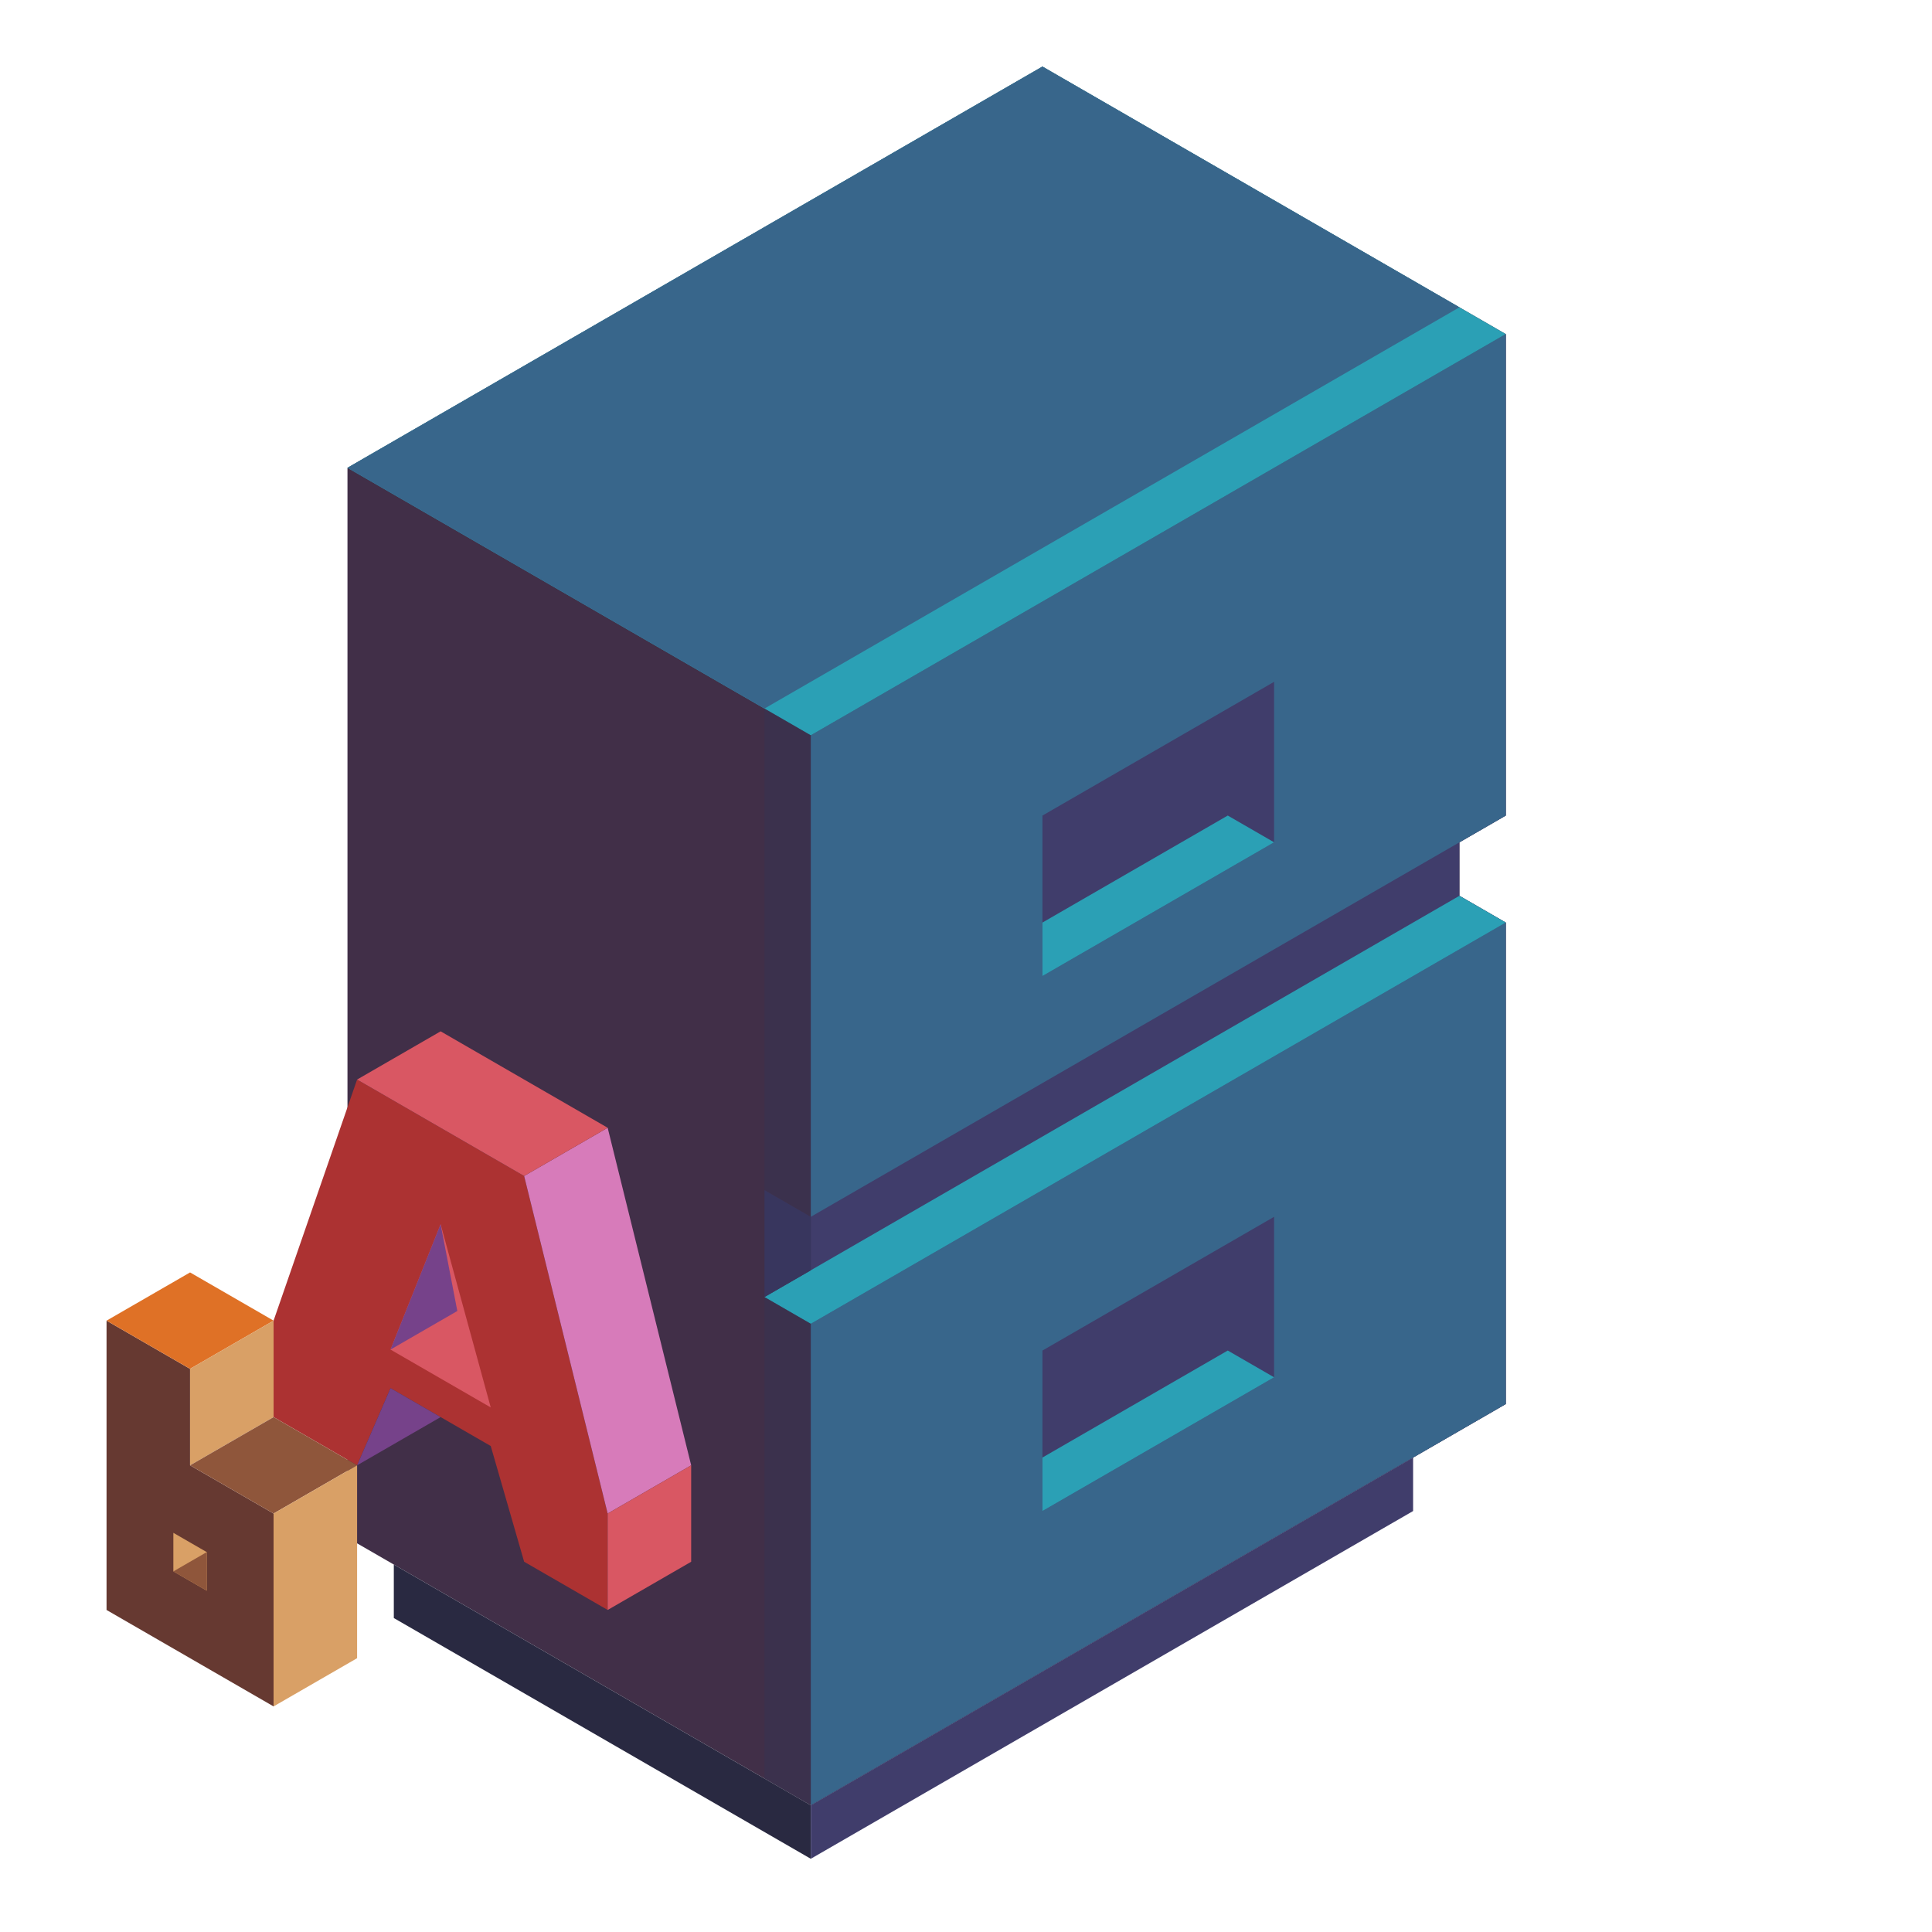 <?xml version="1.0" encoding="UTF-8" standalone="no"?>
<!-- Created with Inkscape (http://www.inkscape.org/) -->

<svg
   width="136.533"
   height="136.533"
   id="svg4152"
   version="1.1"
   inkscape:version="1.1.2 (0a00cf5339, 2022-02-04)"
   viewBox="0.0 0.0 136.533 136.533"
   sodipodi:docname="0.svg"
   xmlns:inkscape="http://www.inkscape.org/namespaces/inkscape"
   xmlns:sodipodi="http://sodipodi.sourceforge.net/DTD/sodipodi-0.dtd"
   xmlns="http://www.w3.org/2000/svg"
   xmlns:svg="http://www.w3.org/2000/svg"
   xmlns:rdf="http://www.w3.org/1999/02/22-rdf-syntax-ns#"
   xmlns:cc="http://creativecommons.org/ns#"
   xmlns:dc="http://purl.org/dc/elements/1.1/">
  <defs
     id="defs4154" />
  <sodipodi:namedview
     id="base"
     pagecolor="#1e222d"
     bordercolor="#666666"
     borderopacity="1.0"
     inkscape:pageopacity="0"
     inkscape:pageshadow="2"
     inkscape:zoom="5.6568542"
     inkscape:cx="73.539105"
     inkscape:cy="77.958523"
     inkscape:current-layer="layer1"
     showgrid="true"
     inkscape:document-units="px"
     inkscape:grid-bbox="true"
     inkscape:window-width="1920"
     inkscape:window-height="1027"
     inkscape:window-x="0"
     inkscape:window-y="0"
     inkscape:window-maximized="1"
     inkscape:snap-bbox="true"
     inkscape:bbox-paths="true"
     inkscape:bbox-nodes="true"
     inkscape:snap-bbox-edge-midpoints="true"
     inkscape:snap-bbox-midpoints="true"
     inkscape:object-paths="true"
     inkscape:snap-intersection-paths="true"
     inkscape:object-nodes="true"
     inkscape:snap-smooth-nodes="true"
     inkscape:snap-midpoints="true"
     inkscape:snap-object-midpoints="true"
     inkscape:snap-center="true"
     inkscape:snap-global="false"
     inkscape:snap-page="false"
     inkscape:snap-grids="true"
     showguides="false"
     inkscape:snap-nodes="true"
     inkscape:snap-others="true"
     inkscape:snap-to-guides="false"
     inkscape:pagecheckerboard="0">
    <inkscape:grid
       type="axonomgrid"
       id="grid4835"
       units="mm"
       empspacing="5"
       spacingy="1.89" />
  </sodipodi:namedview>
  <g
     id="layer1"
     inkscape:label="Layer 1"
     inkscape:groupmode="layer"
     transform="matrix(1.067 0 0 1.067 0 68.267)">
    <path
       style="fill:#412f48;fill-opacity:1;stroke:none;stroke-width:1.9;stroke-linecap:square;stroke-linejoin:round;stroke-miterlimit:4;stroke-dasharray:none;stroke-dashoffset:0;stroke-opacity:0.522"
       d="m 23.014,-32.996 46.029,-26.575 30.686,17.717 v 31.89 l -3.069,1.772 v 3.543 l 3.069,1.772 V 29.012 l -46.029,26.575 -30.686,-17.717 z"
       id="path4912"
       inkscape:connector-curvature="0"
       sodipodi:nodetypes="ccccccccccc" />
    <path
       sodipodi:nodetypes="cccccccccccc"
       inkscape:connector-curvature="0"
       id="path4914"
       d="m 99.729,-41.854 -46.029,26.575 v 70.866 l 46.029,-26.575 v -24.803 -7.087 l -3.069,-1.772 v -3.543 l 3.069,-1.772 v -10.63 -3.543 z"
       style="fill:#403d6b;fill-opacity:1;stroke:none;stroke-width:1.9;stroke-linecap:square;stroke-linejoin:round;stroke-miterlimit:4;stroke-dasharray:none;stroke-dashoffset:0;stroke-opacity:0.522" />
    <path
       style="fill:#38668b;fill-opacity:1;stroke:none;stroke-width:1.9;stroke-linecap:square;stroke-linejoin:round;stroke-miterlimit:4;stroke-dasharray:none;stroke-dashoffset:0;stroke-opacity:0.522"
       d="M 99.729,-2.878 53.7,23.697 v 31.89 l 46.029,-26.575 z"
       id="path4916"
       inkscape:connector-curvature="0"
       sodipodi:nodetypes="ccccc" />
    <path
       sodipodi:nodetypes="ccccc"
       inkscape:connector-curvature="0"
       id="path4918"
       d="m 99.729,-41.854 -46.029,26.575 v 31.89 l 46.029,-26.575 z"
       style="fill:#38668b;fill-opacity:1;stroke:none;stroke-width:1.9;stroke-linecap:square;stroke-linejoin:round;stroke-miterlimit:4;stroke-dasharray:none;stroke-dashoffset:0;stroke-opacity:0.522" />
    <path
       sodipodi:nodetypes="ccccc"
       style="fill:#2ba0b5;fill-opacity:1;stroke:none;stroke-width:1.9;stroke-linecap:square;stroke-linejoin:round;stroke-miterlimit:4;stroke-dasharray:none;stroke-dashoffset:0;stroke-opacity:0.522"
       d="m 23.014,-32.996 30.686,17.717 46.029,-26.575 -30.686,-17.717 z"
       id="path4920"
       inkscape:connector-curvature="0" />
    <path
       style="fill:#403d6b;fill-opacity:1;stroke:none;stroke-width:1.9;stroke-linecap:square;stroke-linejoin:round;stroke-miterlimit:4;stroke-dasharray:none;stroke-dashoffset:0;stroke-opacity:0.522"
       d="m 69.043,-9.964 15.343,-8.858 V -8.193 L 69.043,0.666 V -9.964"
       id="path4922"
       inkscape:connector-curvature="0"
       sodipodi:nodetypes="ccccc" />
    <path
       style="fill:#2ba0b5;fill-opacity:1;stroke:none;stroke-width:1.9;stroke-linecap:square;stroke-linejoin:round;stroke-miterlimit:4;stroke-dasharray:none;stroke-dashoffset:0;stroke-opacity:0.522"
       d="m 69.043,-2.878 12.274,-7.087 3.069,1.772 -15.343,8.858 z"
       id="path4924"
       inkscape:connector-curvature="0"
       sodipodi:nodetypes="ccccc" />
    <path
       style="fill:#2ba0b5;fill-opacity:1;stroke:none;stroke-width:1.9;stroke-linecap:square;stroke-linejoin:round;stroke-miterlimit:4;stroke-dasharray:none;stroke-dashoffset:0;stroke-opacity:0.522"
       d="m 99.729,-2.878 -3.069,-1.772 -46.029,26.575 3.069,1.772 z"
       id="path4926"
       inkscape:connector-curvature="0"
       sodipodi:nodetypes="ccccc" />
    <path
       sodipodi:nodetypes="ccccc"
       inkscape:connector-curvature="0"
       id="path4928"
       d="m 69.043,25.469 15.343,-8.858 v 10.63 l -15.343,8.858 v -10.63"
       style="fill:#403d6b;fill-opacity:1;stroke:none;stroke-width:1.9;stroke-linecap:square;stroke-linejoin:round;stroke-miterlimit:4;stroke-dasharray:none;stroke-dashoffset:0;stroke-opacity:0.522" />
    <path
       sodipodi:nodetypes="ccccc"
       inkscape:connector-curvature="0"
       id="path4930"
       d="m 69.043,32.555 12.274,-7.087 3.069,1.772 -15.343,8.858 z"
       style="fill:#2ba0b5;fill-opacity:1;stroke:none;stroke-width:1.9;stroke-linecap:square;stroke-linejoin:round;stroke-miterlimit:4;stroke-dasharray:none;stroke-dashoffset:0;stroke-opacity:0.522" />
    <path
       style="fill:#353555;fill-opacity:0.432;stroke:none;stroke-width:1.9;stroke-linecap:square;stroke-linejoin:round;stroke-miterlimit:4;stroke-dasharray:none;stroke-dashoffset:0;stroke-opacity:0.522"
       d="m 50.632,-17.051 3.069,1.772 v 31.89 l -3.069,-1.772 z"
       id="path4934"
       inkscape:connector-curvature="0" />
    <path
       inkscape:connector-curvature="0"
       id="path4936"
       d="m 50.632,21.925 3.069,1.772 v 31.89 l -3.069,-1.772 z"
       style="fill:#353555;fill-opacity:0.432;stroke:none;stroke-width:1.9;stroke-linecap:square;stroke-linejoin:round;stroke-miterlimit:4;stroke-dasharray:none;stroke-dashoffset:0;stroke-opacity:0.522" />
    <path
       style="fill:#38668b;fill-opacity:1;stroke:none;stroke-width:1.9;stroke-linecap:square;stroke-linejoin:round;stroke-miterlimit:4;stroke-dasharray:none;stroke-dashoffset:0;stroke-opacity:0.522"
       d="m 23.014,-32.996 27.617,15.945 46.029,-26.575 -27.617,-15.945 z"
       id="path4938"
       inkscape:connector-curvature="0" />
    <path
       style="fill:#38365e;fill-opacity:1;stroke:none;stroke-width:1.9;stroke-linecap:square;stroke-linejoin:round;stroke-miterlimit:4;stroke-dasharray:none;stroke-dashoffset:0;stroke-opacity:0.522"
       d="m 50.632,14.839 3.069,1.772 v 3.543 l -3.069,1.772 v -7.087"
       id="path4970"
       inkscape:connector-curvature="0" />
    <path
       style="fill:#292941;fill-opacity:1;stroke:none;stroke-width:1.9;stroke-linecap:square;stroke-linejoin:round;stroke-miterlimit:4;stroke-dasharray:none;stroke-dashoffset:0;stroke-opacity:0.522"
       d="m 26.083,39.642 v 3.543 l 27.617,15.945 v -3.543 l -27.617,-15.945"
       id="path4972"
       inkscape:connector-curvature="0"
       sodipodi:nodetypes="ccccc" />
    <path
       style="fill:#403d6b;fill-opacity:1;stroke:none;stroke-width:1.9;stroke-linecap:square;stroke-linejoin:round;stroke-miterlimit:4;stroke-dasharray:none;stroke-dashoffset:0;stroke-opacity:0.522"
       d="m 53.7,55.587 v 3.543 l 39.892,-23.032 v -3.543"
       id="path4974"
       inkscape:connector-curvature="0"
       sodipodi:nodetypes="cccc" />
    <g
       id="g917"
       transform="matrix(0.676,0,0,0.676,-38.379,-179.019)">
      <path
         style="fill:#ac3232;fill-opacity:1;stroke-width:2;stroke-linecap:round;stroke-linejoin:round;stroke-opacity:0.553"
         d="m 83.578,309.016 8.183,4.724 3.273,-7.559 9.82,5.669 3.273,11.339 8.183,4.724 v -9.449 l -8.183,-33.071 -16.366,-9.449 -8.183,23.622 z"
         id="path15177"
         sodipodi:nodetypes="ccccccccccc" />
      <path
         style="fill:#d77bba;fill-opacity:1;stroke-width:2;stroke-linecap:round;stroke-linejoin:round;stroke-opacity:0.553"
         d="m 108.127,285.394 8.183,-4.724 8.183,33.071 -8.183,4.724 -8.183,-33.071"
         id="path15179" />
      <path
         style="fill:#d95763;fill-opacity:1;stroke-width:2;stroke-linecap:round;stroke-linejoin:round;stroke-opacity:0.553"
         d="m 91.761,275.945 8.183,-4.724 16.366,9.449 -8.183,4.724 z"
         id="path15181" />
      <path
         style="fill:#d95763;fill-opacity:1;stroke-width:2;stroke-linecap:round;stroke-linejoin:round;stroke-opacity:0.553"
         d="m 124.492,313.741 v 9.449 l -8.183,4.724 v -9.449 z"
         id="path15183" />
      <path
         style="fill:#d95763;fill-opacity:1;stroke-width:2;stroke-linecap:round;stroke-linejoin:round;stroke-opacity:0.553"
         d="m 95.034,302.402 9.82,5.669 -4.91,-17.953 z"
         id="path15185" />
      <path
         style="fill:#76428a;fill-opacity:1;stroke-width:2;stroke-linecap:round;stroke-linejoin:round;stroke-opacity:0.553"
         d="m 91.761,313.741 8.183,-4.724 -4.91,-2.835 -3.273,7.559"
         id="path15187" />
      <path
         style="fill:#76428a;fill-opacity:1;stroke-width:2;stroke-linecap:round;stroke-linejoin:round;stroke-opacity:0.553"
         d="m 95.034,302.402 6.546,-3.78 -1.637,-8.504 -4.91,12.283"
         id="path15189"
         sodipodi:nodetypes="cccc" />
      <path
         style="fill:#663931;fill-opacity:1;stroke-width:2;stroke-linecap:round;stroke-linejoin:round;stroke-opacity:0.553"
         d="m 67.212,299.567 v 28.347 l 16.366,9.449 V 318.465 l -8.183,-4.724 v -9.449 z"
         id="path15191"
         sodipodi:nodetypes="ccccccc" />
      <path
         style="fill:#df7126;fill-opacity:1;stroke-width:2;stroke-linecap:round;stroke-linejoin:round;stroke-opacity:0.553"
         d="m 67.212,299.567 8.183,-4.724 8.183,4.724 -8.183,4.724 z"
         id="path15193" />
      <path
         style="fill:#d9a066;fill-opacity:1;stroke-width:2;stroke-linecap:round;stroke-linejoin:round;stroke-opacity:0.553"
         d="m 83.578,299.567 v 9.449 l -8.183,4.724 v -9.449 l 8.183,-4.724"
         id="path15195" />
      <path
         style="fill:#8f563b;fill-opacity:1;stroke-width:2;stroke-linecap:round;stroke-linejoin:round;stroke-opacity:0.553"
         d="m 75.395,313.741 8.183,-4.724 8.183,4.724 -8.183,4.724 -8.183,-4.724"
         id="path15197" />
      <path
         style="fill:#d9a066;fill-opacity:1;stroke-width:2;stroke-linecap:round;stroke-linejoin:round;stroke-opacity:0.553"
         d="m 91.761,313.741 v 18.898 l -8.183,4.724 V 318.465 Z"
         id="path15199" />
      <path
         style="fill:#d9a066;fill-opacity:1;stroke-width:2;stroke-linecap:round;stroke-linejoin:round;stroke-opacity:0.553"
         d="m 73.758,320.355 v 3.78 l 3.273,1.89 v -3.78 z"
         id="path15201" />
      <path
         style="fill:#8f563b;fill-opacity:1;stroke-width:2;stroke-linecap:round;stroke-linejoin:round;stroke-opacity:0.553"
         d="m 73.758,324.134 3.273,-1.89 v 3.78 z"
         id="path15203" />
    </g>
  </g>
</svg>
